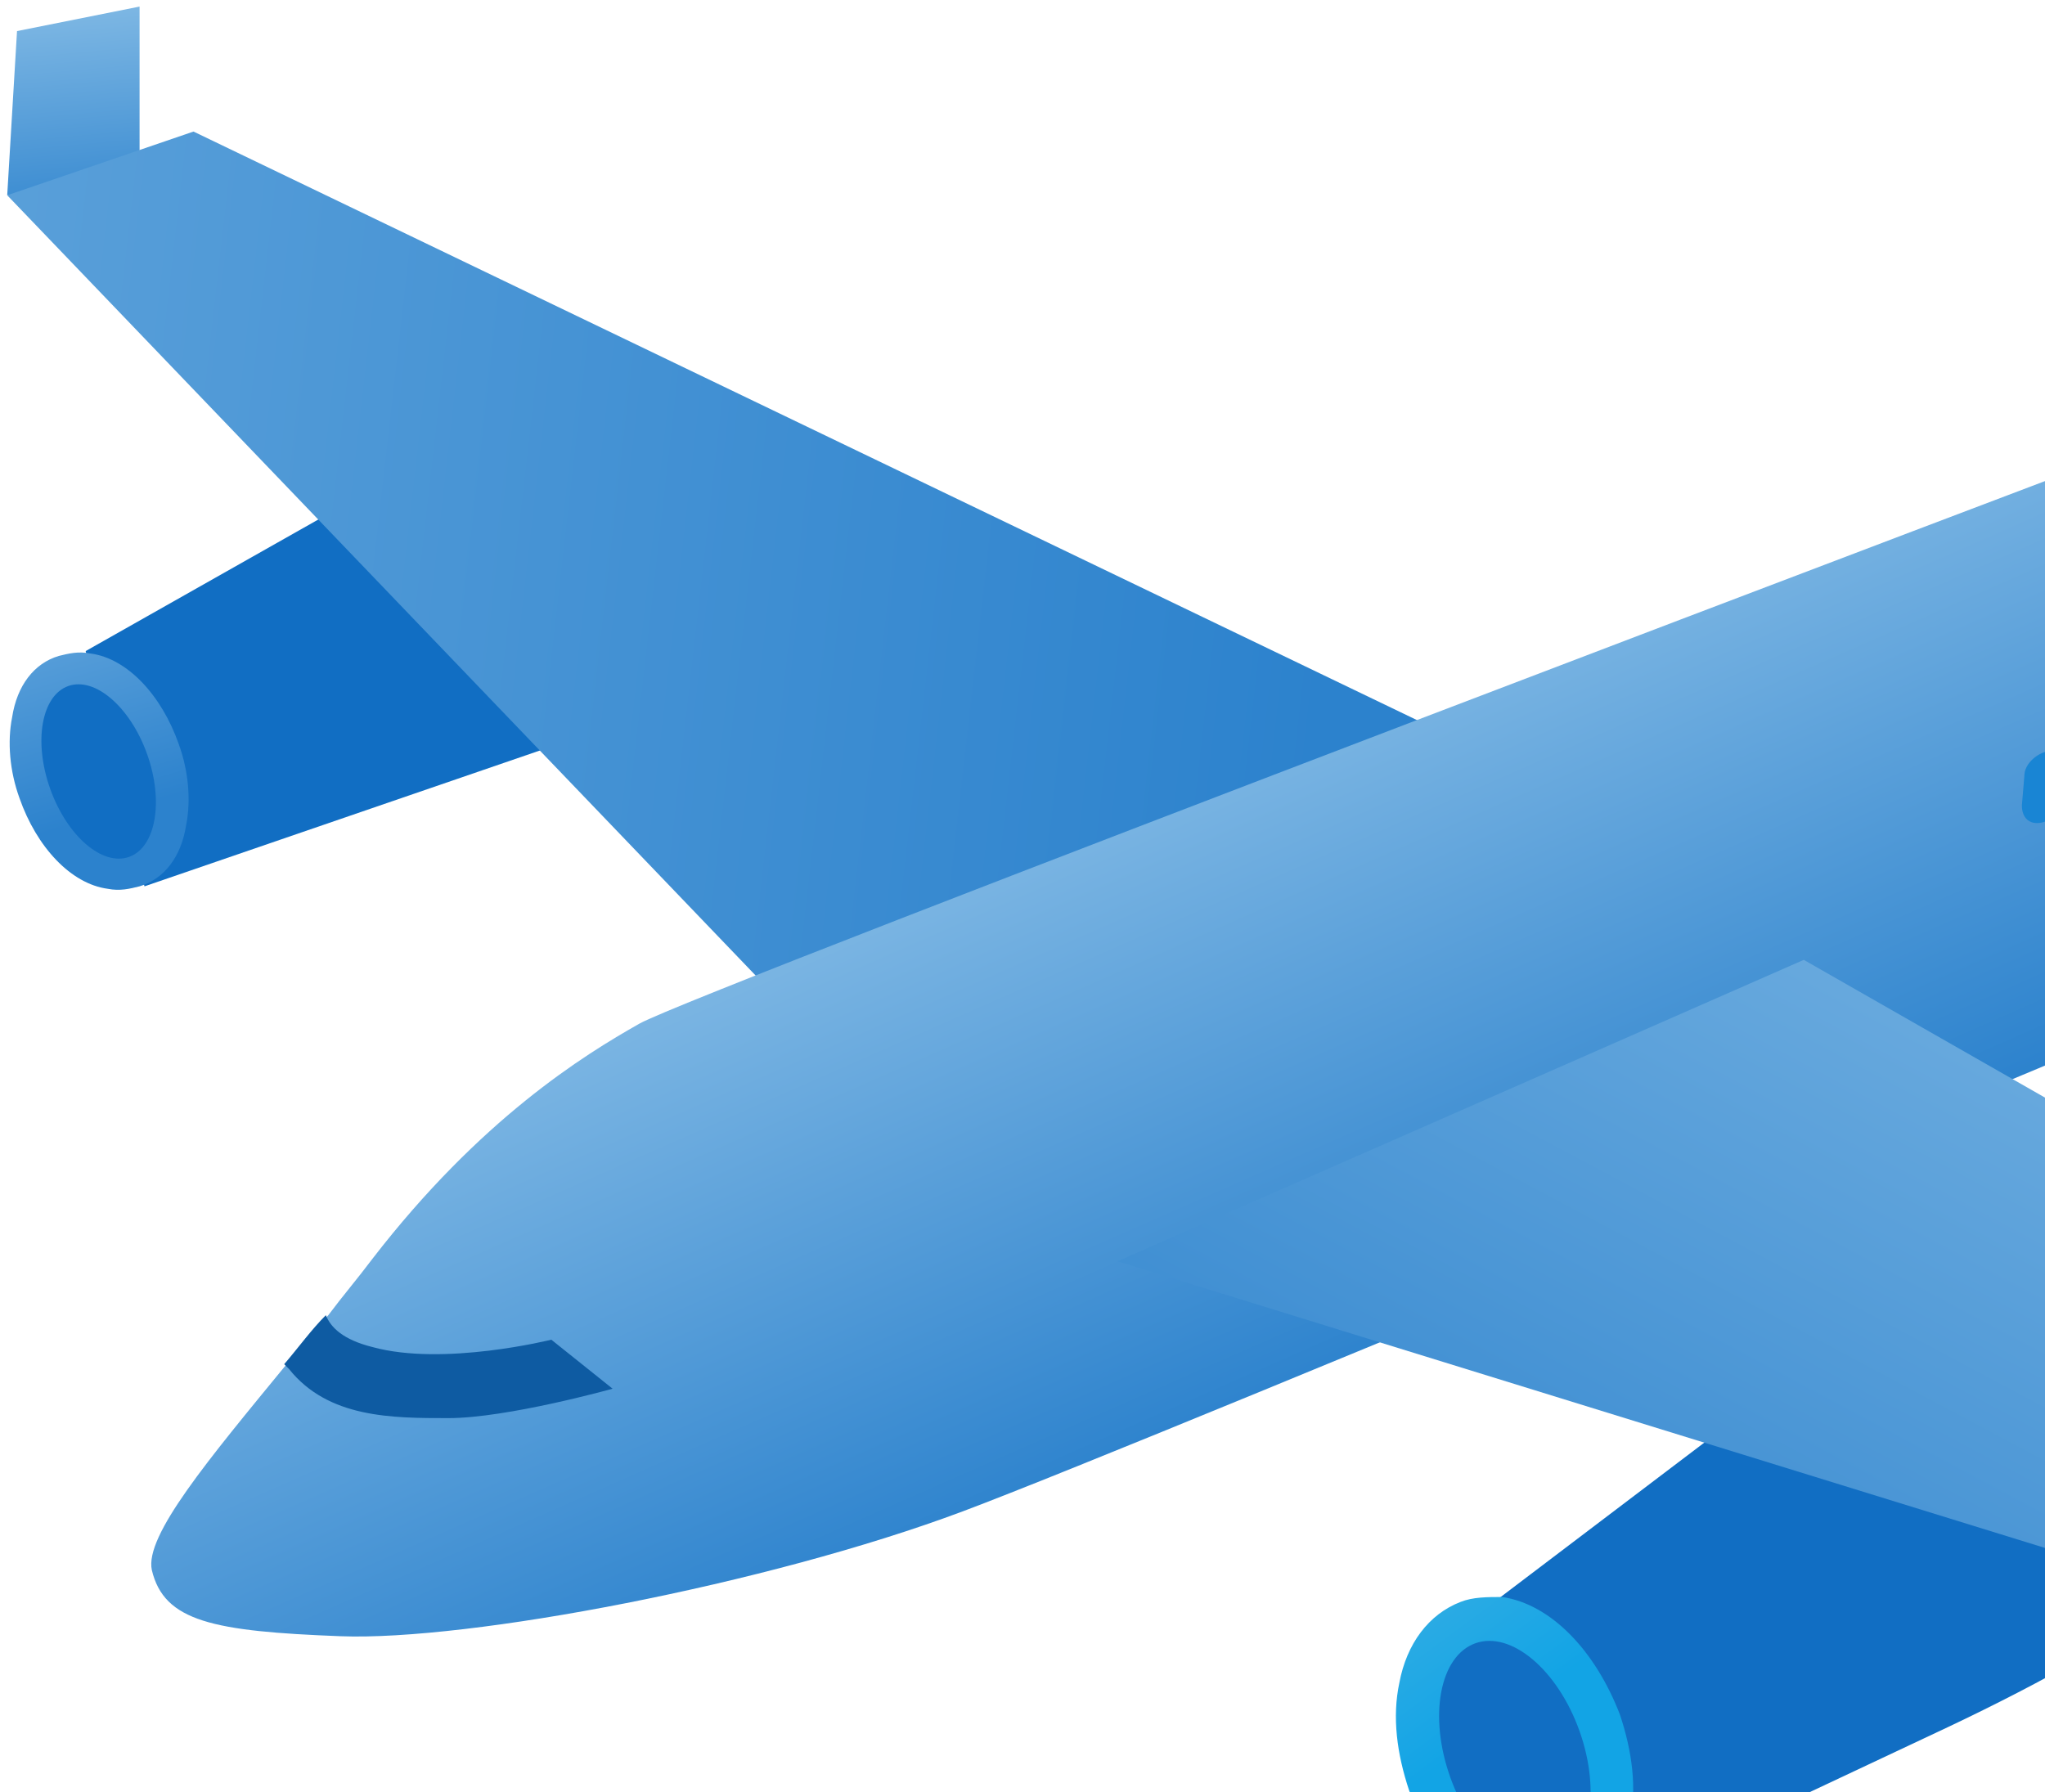 <svg xmlns="http://www.w3.org/2000/svg" width="89" height="78" viewBox="0 0 89 78" fill="none">
    <path
        fill-rule="evenodd"
        clip-rule="evenodd"
        d="M6.074 0.286V7.432L0.314 8.499L0.741 1.352L6.074 0.286Z"
        fill="url(#paint0_linear_150_2514)"
    />
    <path
        fill-rule="evenodd"
        clip-rule="evenodd"
        d="M16.741 20.979L3.728 28.339L6.288 38.579L23.674 32.606L16.741 20.979Z"
        fill="#116EC3"
    />
    <path
        fill-rule="evenodd"
        clip-rule="evenodd"
        d="M62.074 31.539L35.301 44.979L0.314 8.499L8.421 5.726L62.074 31.539Z"
        fill="url(#paint1_linear_150_2514)"
    />
    <path
        d="M4.688 38.686C3.088 38.472 1.594 36.872 0.848 34.739C0.421 33.566 0.314 32.286 0.528 31.219C0.741 29.832 1.488 28.872 2.554 28.552C2.981 28.446 3.408 28.339 3.941 28.445C5.541 28.659 7.034 30.259 7.781 32.392C8.208 33.566 8.314 34.846 8.101 35.912C7.888 37.299 7.141 38.259 6.074 38.579C5.648 38.685 5.221 38.792 4.688 38.686Z"
        fill="url(#paint2_linear_150_2514)"
    />
    <path
        d="M5.616 37.298C6.782 36.884 7.135 34.883 6.404 32.829C5.673 30.775 4.136 29.447 2.971 29.861C1.805 30.276 1.452 32.277 2.183 34.331C2.914 36.384 4.451 37.713 5.616 37.298Z"
        fill="#116EC3"
    />
    <path
        fill-rule="evenodd"
        clip-rule="evenodd"
        d="M101.008 41.352C101.008 41.352 50.448 62.579 41.914 65.779C33.381 68.979 20.368 71.432 14.821 71.219C9.274 71.006 7.141 70.579 6.608 68.339C6.288 66.846 9.061 63.539 12.474 59.379C13.114 58.632 13.648 57.886 14.288 57.246C14.928 56.392 15.568 55.646 16.208 54.792C20.901 48.712 25.381 45.939 27.834 44.552C30.288 43.166 93.114 19.379 93.114 19.379L101.008 41.352Z"
        fill="url(#paint3_linear_150_2514)"
    />
    <path
        fill-rule="evenodd"
        clip-rule="evenodd"
        d="M26.661 60.446C26.661 60.446 22.074 61.726 19.514 61.726C17.061 61.726 14.288 61.726 12.581 59.592C12.474 59.486 12.474 59.486 12.368 59.379C13.008 58.632 13.541 57.886 14.181 57.246C14.394 57.779 14.928 58.312 16.208 58.632C19.301 59.486 23.994 58.312 23.994 58.312L26.661 60.446Z"
        fill="#0E5BA2"
    />
    <path
        d="M88.848 35.805C88.314 35.912 87.994 35.592 87.994 35.059L88.101 33.779C88.101 33.245 88.634 32.819 89.061 32.712C89.594 32.605 89.914 32.925 89.914 33.459L89.808 34.739C89.808 35.165 89.381 35.699 88.848 35.805Z"
        fill="#1985D4"
    />
    <path
        fill-rule="evenodd"
        clip-rule="evenodd"
        d="M81.488 57.246L65.168 69.619L68.474 82.846L84.794 75.166C88.848 73.246 92.688 71.112 96.314 68.552L101.114 65.246L81.488 57.246Z"
        fill="#116EC3"
    />
    <path
        d="M66.448 83.059C64.314 82.739 62.394 80.712 61.328 77.939C60.794 76.339 60.581 74.739 60.901 73.246C61.221 71.539 62.181 70.259 63.568 69.725C64.101 69.512 64.741 69.512 65.381 69.512C67.514 69.832 69.434 71.859 70.501 74.632C71.034 76.232 71.248 77.832 70.928 79.326C70.608 81.032 69.648 82.312 68.261 82.846C67.728 83.165 67.088 83.165 66.448 83.059Z"
        fill="url(#paint4_linear_150_2514)"
    />
    <path
        d="M67.644 81.174C69.199 80.621 69.69 78.013 68.742 75.348C67.794 72.684 65.766 70.973 64.212 71.525C62.658 72.078 62.166 74.686 63.114 77.351C64.062 80.015 66.09 81.727 67.644 81.174Z"
        fill="#116EC3"
    />
    <path
        fill-rule="evenodd"
        clip-rule="evenodd"
        d="M48.634 54.899L129.381 79.859L136.208 74.739L78.501 41.779L48.634 54.899Z"
        fill="url(#paint5_linear_150_2514)"
    />
    <defs>
        <linearGradient
            id="paint0_linear_150_2514"
            x1="2.632"
            y1="-1.934"
            x2="3.761"
            y2="10.545"
            gradientUnits="userSpaceOnUse"
        >
            <stop stop-color="#91C4E9" />
            <stop offset="1" stop-color="#2C82CD" />
        </linearGradient>
        <linearGradient
            id="paint1_linear_150_2514"
            x1="-77.937"
            y1="13.951"
            x2="57.751"
            y2="29.414"
            gradientUnits="userSpaceOnUse"
        >
            <stop stop-color="#93C5E9" />
            <stop offset="1" stop-color="#2C82CD" />
        </linearGradient>
        <linearGradient
            id="paint2_linear_150_2514"
            x1="-0.417"
            y1="17.377"
            x2="4.849"
            y2="35.442"
            gradientUnits="userSpaceOnUse"
        >
            <stop stop-color="#95C6EA" />
            <stop offset="1" stop-color="#2C82CD" />
        </linearGradient>
        <linearGradient
            id="paint3_linear_150_2514"
            x1="42.835"
            y1="28.023"
            x2="57.174"
            y2="60.59"
            gradientUnits="userSpaceOnUse"
        >
            <stop stop-color="#95C6EA" />
            <stop offset="1" stop-color="#2C82CD" />
        </linearGradient>
        <linearGradient
            id="paint4_linear_150_2514"
            x1="38.042"
            y1="38.438"
            x2="65.019"
            y2="75.136"
            gradientUnits="userSpaceOnUse"
        >
            <stop stop-color="#DEDEDE" />
            <stop offset="1" stop-color="#12A4E5" />
        </linearGradient>
        <linearGradient
            id="paint5_linear_150_2514"
            x1="113.325"
            y1="25.703"
            x2="80.272"
            y2="87.596"
            gradientUnits="userSpaceOnUse"
        >
            <stop stop-color="#94C6EA" />
            <stop offset="1" stop-color="#2C82CD" />
        </linearGradient>
    </defs>
</svg>
